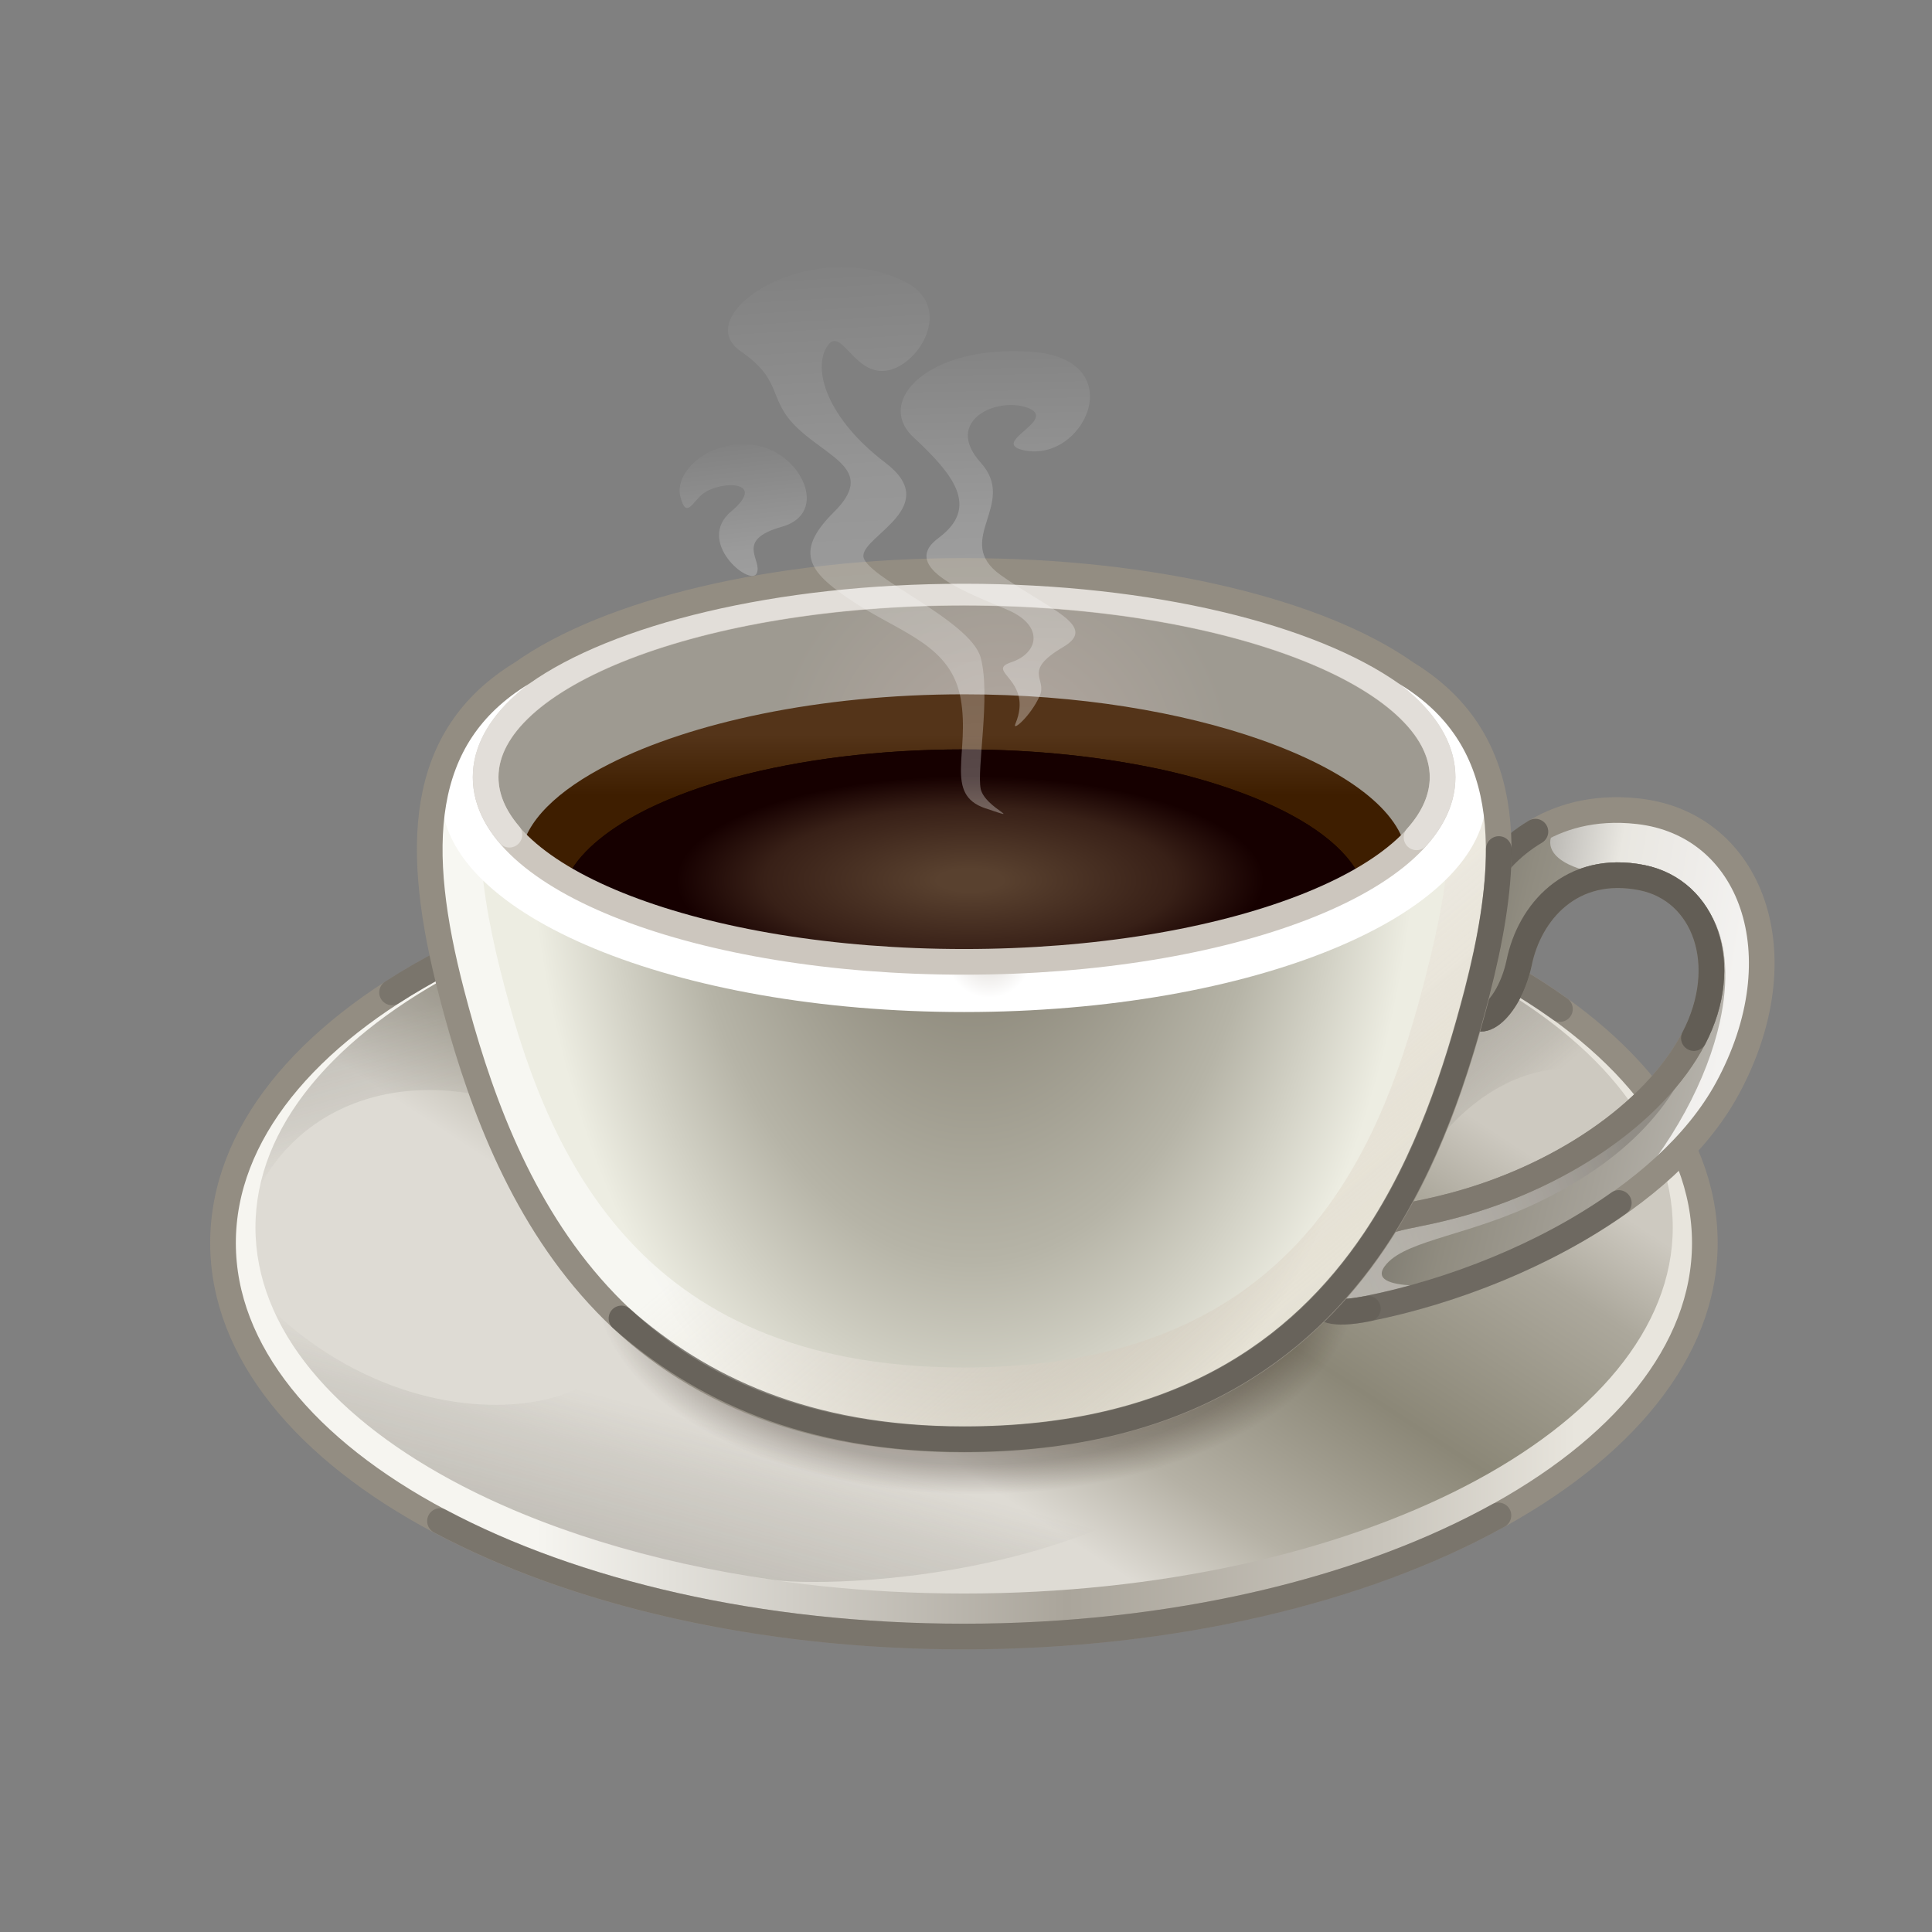 <?xml version="1.0" encoding="utf-8"?>
<!-- meow :3  -->
<svg version="1.1" id="Слой_1" xmlns="http://www.w3.org/2000/svg" xmlns:xlink="http://www.w3.org/1999/xlink" x="0px" y="0px"
	 viewBox="0 0 512 512" style="enable-background:new 0 0 512 512;" xml:space="preserve">
<rect x="0" y="0" width="512" height="512" fill="#808080" stroke="none"/>
<style type="text/css">
	.st0{fill:none;}
	.st1{fill:url(#SVGID_1_);}
	.st2{fill:url(#SVGID_00000005255415606266738520000009638384531619803807_);}
	.st3{opacity:0.2;fill:url(#SVGID_00000031173059670176984870000014432869482557173395_);enable-background:new    ;}
	.st4{opacity:0.2;fill:url(#SVGID_00000170968228149810980180000008667421204844751788_);enable-background:new    ;}
	.st5{opacity:0.2;fill:url(#SVGID_00000091721373753066486620000017480173822022905737_);enable-background:new    ;}
	.st6{opacity:0.5;fill:url(#SVGID_00000119085810815810586480000018032939159390649994_);enable-background:new    ;}
	.st7{fill:none;stroke:#938D82;stroke-width:6.8;stroke-linecap:round;stroke-linejoin:round;}
	
		.st8{opacity:0.4;fill:none;stroke:#56524B;stroke-width:6.8;stroke-linecap:round;stroke-linejoin:round;enable-background:new    ;}
	.st9{fill:url(#SVGID_00000012464168588010547100000014133463174967763631_);fill-opacity:0.436;}
	.st10{fill:none;stroke:#6B655E;stroke-width:5.95;}
	.st11{fill:url(#SVGID_00000090260797369706817200000010979083864511800453_);}
	.st12{fill:url(#SVGID_00000098912528604681295310000007642321964934254483_);}
	.st13{fill:url(#SVGID_00000151526559098834287480000000839798910938987662_);}
	.st14{fill:none;stroke:#7F796F;stroke-width:6.8;stroke-linecap:round;stroke-linejoin:round;}
	
		.st15{opacity:0.7;fill:none;stroke:#56524B;stroke-width:6.8;stroke-linecap:round;stroke-linejoin:round;enable-background:new    ;}
	
		.st16{opacity:0.6;fill:none;stroke:#56524B;stroke-width:6.8;stroke-linecap:round;stroke-linejoin:round;enable-background:new    ;}
	.st17{fill:url(#SVGID_00000178201291597461025180000003576186171450116741_);}
	.st18{opacity:0.57;fill:url(#SVGID_00000088119147279571258240000007648363544070752392_);enable-background:new    ;}
	.st19{fill:url(#SVGID_00000006681308259794526560000009405359155981394096_);}
	.st20{fill:url(#SVGID_00000093868327788234697300000002875312638757190319_);}
	.st21{fill:url(#SVGID_00000066490105894583662340000014562839453835690667_);}
	.st22{fill:#160000;}
	.st23{fill:url(#SVGID_00000107576386339396147830000006747838932273949616_);}
	.st24{fill:none;stroke:#CCC6BE;stroke-width:6.8;stroke-linecap:round;stroke-linejoin:round;}
	.st25{fill:none;stroke:#E2DED9;stroke-width:6.8;stroke-linecap:round;stroke-linejoin:round;}
	.st26{opacity:0.42;}
	.st27{fill:url(#SVGID_00000172442673629467183050000008139411754038630024_);}
	.st28{fill:url(#SVGID_00000137832491227902799580000000393043314170640279_);}
	.st29{fill:url(#SVGID_00000103229417261407882090000011873033255760954772_);}
</style>
<rect y="0" class="st0" width="512" height="512"/>
<g>
	
		<linearGradient id="SVGID_1_" gradientUnits="userSpaceOnUse" x1="-160.276" y1="470.09" x2="163.662" y2="470.09" gradientTransform="matrix(0.85 0 0 -0.85 278.35 728.928)">
		<stop  offset="0" style="stop-color:#F6F5F0"/>
		<stop  offset="0.25" style="stop-color:#D0CDC6"/>
		<stop  offset="0.51" style="stop-color:#AAA59B"/>
		<stop  offset="0.82" style="stop-color:#C9C5BC"/>
		<stop  offset="1" style="stop-color:#E8E5DD"/>
	</linearGradient>
	<path class="st1" d="M451.8,329.4c0,57.6-87.9,104.3-196.4,104.3S59.1,387,59.1,329.4S147,225,255.5,225S451.8,271.7,451.8,329.4z"
		/>
	
		<linearGradient id="SVGID_00000080899522628870408650000006002430436572969645_" gradientUnits="userSpaceOnUse" x1="38.608" y1="575.183" x2="-76.79" y2="398.61" gradientTransform="matrix(0.85 0 0 -0.85 278.35 728.928)">
		<stop  offset="2.000000e-02" style="stop-color:#CDC9C0"/>
		<stop  offset="0.16" style="stop-color:#ACA89C"/>
		<stop  offset="0.45" style="stop-color:#8B8777"/>
		<stop  offset="0.71" style="stop-color:#B5B1A5"/>
		<stop  offset="0.87" style="stop-color:#DEDBD4"/>
	</linearGradient>
	<path style="fill:url(#SVGID_00000080899522628870408650000006002430436572969645_);" d="M443.3,325.3c0,53.5-84.1,97-187.8,97
		s-187.8-43.4-187.8-97s84.1-97,187.8-97S443.3,271.7,443.3,325.3z"/>
	
		<linearGradient id="SVGID_00000140702943784051075490000011666551341028014996_" gradientUnits="userSpaceOnUse" x1="-133.131" y1="560.383" x2="-121.313" y2="517.669" gradientTransform="matrix(0.85 0 0 -0.85 278.35 728.928)">
		<stop  offset="0" style="stop-color:#56524B"/>
		<stop  offset="0.56" style="stop-color:#56524B;stop-opacity:0.5"/>
		<stop  offset="0.92" style="stop-color:#56524B;stop-opacity:0"/>
	</linearGradient>
	<path style="opacity:0.2;fill:url(#SVGID_00000140702943784051075490000011666551341028014996_);enable-background:new    ;" d="
		M274.6,237.8c-39.7,14.2-76.4,94.6-109.9,70c-40.3-29.8-80.5-22-95.8,6.6c10.5-48.4,90-86.1,186.6-86.1c2.8,0,5.5,0,8.3,0.1
		C263.7,228.4,274.6,237.8,274.6,237.8z"/>
	
		<linearGradient id="SVGID_00000180361130082726296060000017434306627003509639_" gradientUnits="userSpaceOnUse" x1="112.749" y1="516.781" x2="129.66" y2="496.671" gradientTransform="matrix(0.85 0 0 -0.85 278.35 728.928)">
		<stop  offset="0" style="stop-color:#56524B"/>
		<stop  offset="0.56" style="stop-color:#56524B;stop-opacity:0.5"/>
		<stop  offset="0.92" style="stop-color:#56524B;stop-opacity:0"/>
	</linearGradient>
	<path style="opacity:0.2;fill:url(#SVGID_00000180361130082726296060000017434306627003509639_);enable-background:new    ;" d="
		M425.8,284.4c-36.8-9.3-56.5,36.1-56.5,36.1l-94.8-82.7c3.8-1.3,7.6-2.1,11.4-2.1c19.8,0,37.1,0.7,52.3,2.5
		C376.7,248,407.7,264.3,425.8,284.4z"/>
	
		<linearGradient id="SVGID_00000042720690208237911860000016410860354395015354_" gradientUnits="userSpaceOnUse" x1="-101.592" y1="366.576" x2="-89.107" y2="412.769" gradientTransform="matrix(0.85 0 0 -0.85 278.35 728.928)">
		<stop  offset="0" style="stop-color:#56524B"/>
		<stop  offset="0.56" style="stop-color:#56524B;stop-opacity:0.5"/>
		<stop  offset="0.92" style="stop-color:#56524B;stop-opacity:0"/>
	</linearGradient>
	<path style="opacity:0.2;fill:url(#SVGID_00000042720690208237911860000016410860354395015354_);enable-background:new    ;" d="
		M205,418.7c-65.5-9.4-116.6-36.7-132.3-71v0c48.6,45.5,117.9,19.9,82.9-12.6c-25.4-23.6,103.3,12.8,103.3,12.8s95.3-17.8,90.3-0.7
		C327.8,419,221.1,421,205,418.7z"/>
	
		<radialGradient id="SVGID_00000129180794798114620040000008525879765654477708_" cx="-23.189" cy="638.235" r="118.794" gradientTransform="matrix(0.85 0 0 -0.475 278.35 642.764)" gradientUnits="userSpaceOnUse">
		<stop  offset="0.16" style="stop-color:#1E0F08"/>
		<stop  offset="0.86" style="stop-color:#1D0F07;stop-opacity:0.5"/>
		<stop  offset="1" style="stop-color:#1C0E06;stop-opacity:0"/>
	</radialGradient>
	<path style="opacity:0.5;fill:url(#SVGID_00000129180794798114620040000008525879765654477708_);enable-background:new    ;" d="
		M361.6,342.5c0,29.8-46.4,54-103.6,54s-103.6-24.2-103.6-54c0-29.8,46.4-54,103.6-54S361.6,312.7,361.6,342.5z"/>
	<path class="st7" d="M451.8,329.4c0,57.6-87.9,104.3-196.4,104.3S59.1,387,59.1,329.4C59.1,271.7,147,225,255.5,225
		C363.9,225,451.8,271.7,451.8,329.4L451.8,329.4z"/>
	<path class="st8" d="M103.9,263c36-23.2,90.5-38,151.5-38c64.8,0,122.2,16.7,158,42.4 M397.1,401.6c-35.7,19.8-86,32.1-141.7,32.1
		c-54.2,0-103.3-11.7-138.8-30.6"/>
	
		<radialGradient id="SVGID_00000088815931791019057260000016518012769264694161_" cx="-20.118" cy="546.504" r="100" gradientTransform="matrix(0.85 0 0 -0.85 278.35 728.928)" gradientUnits="userSpaceOnUse">
		<stop  offset="0" style="stop-color:#160000"/>
		<stop  offset="0.5" style="stop-color:#2A0F00"/>
		<stop  offset="1" style="stop-color:#3E1E00"/>
	</radialGradient>
	<path style="fill:url(#SVGID_00000088815931791019057260000016518012769264694161_);fill-opacity:0.436;" d="M259.8,300.5
		c-51.4,0-90.3,10-93.9,35.6c-2.9,20.7,33.1,44.3,92.8,44.5c52.7,0.1,88.7-25.6,88.6-41.8C347.1,318.3,311.4,300.6,259.8,300.5z"/>
	<path class="st10" d="M259.8,300.5c-51.4,0-90.3,10-93.9,35.6c-2.9,20.7,33.1,44.3,92.8,44.5c52.7,0.1,88.7-25.6,88.6-41.8
		C347.1,318.3,311.4,300.6,259.8,300.5L259.8,300.5z"/>
</g>
<g>
	
		<linearGradient id="SVGID_00000070084371943394980280000011911757783960006538_" gradientUnits="userSpaceOnUse" x1="83.641" y1="539.415" x2="211.635" y2="508.483" gradientTransform="matrix(0.85 0 0 -0.85 278.35 728.928)">
		<stop  offset="0" style="stop-color:#625F5A"/>
		<stop  offset="0.2" style="stop-color:#79766D"/>
		<stop  offset="0.41" style="stop-color:#908C80"/>
		<stop  offset="0.73" style="stop-color:#A5A198"/>
		<stop  offset="1" style="stop-color:#BAB7B0"/>
	</linearGradient>
	<path style="fill:url(#SVGID_00000070084371943394980280000011911757783960006538_);" d="M389.1,265.7c1.5,9.4,10.8,2.2,13.5-10.6
		c2.7-13.2,13.7-26.3,32.6-22.5c16.6,3.4,23.8,23.1,13.7,42.5c-10.6,20.3-36.2,37.1-63.9,44.4c-17.7,4.7-18.2,1.3-29,14.5
		c-5.3,6.5-12.6,16.6,6.5,12.8c36.6-7.3,79-28.6,95.2-58.2c19.4-35.6,6.4-70.2-23.5-73.6c-24.5-2.8-36.7,12.5-39.6,17
		C391.6,236.6,387.5,255.7,389.1,265.7L389.1,265.7z"/>
	
		<linearGradient id="SVGID_00000109003397568771129650000000244825494261120957_" gradientUnits="userSpaceOnUse" x1="79.869" y1="462.428" x2="177.513" y2="504.932" gradientTransform="matrix(0.85 0 0 -0.85 278.35 728.928)">
		<stop  offset="0" style="stop-color:#D1CEC8;stop-opacity:0.7"/>
		<stop  offset="0.58" style="stop-color:#B1ADA7;stop-opacity:0.85"/>
		<stop  offset="1" style="stop-color:#918D86"/>
	</linearGradient>
	<path style="fill:url(#SVGID_00000109003397568771129650000000244825494261120957_);" d="M367.5,334.9c-7.5,8.4,19.3,5.2,19.3,5.2
		c-8.2,2.9-16.4,5.1-24.4,6.7c-19.1,3.8-11.8-6.4-6.5-12.8c10.8-13.2,11.3-9.9,29-14.5c27.8-7.3,53.3-24.1,63.9-44.4
		c1.2-2.4,2.2-4.7,2.9-7.1c-4.5,25.4-24.1,40.8-42.8,50C390.3,327.3,373.3,328.4,367.5,334.9z"/>
	
		<linearGradient id="SVGID_00000018199533156947251920000009893864677408412347_" gradientUnits="userSpaceOnUse" x1="141.693" y1="549.572" x2="210.899" y2="538.038" gradientTransform="matrix(0.85 0 0 -0.85 278.35 728.928)">
		<stop  offset="0" style="stop-color:#ADABA6"/>
		<stop  offset="0.2" style="stop-color:#CBC9C4"/>
		<stop  offset="0.41" style="stop-color:#E9E7E1"/>
		<stop  offset="0.73" style="stop-color:#EEECE9"/>
		<stop  offset="1" style="stop-color:#F3F2F0"/>
	</linearGradient>
	<path style="fill:url(#SVGID_00000018199533156947251920000009893864677408412347_);" d="M417.6,216c-9.9,3.9-12.6,15.6,17.6,16.6
		c18.8,0.6,25.2,17.1,20.6,38.1c-3.3,15.1-12.4,32.6-26.7,48.2c0,0,6.3-4.1,13.8-11.6c11.7-11.7,26.1-31.7,23.6-57.6
		C462.4,207.3,417.6,216,417.6,216L417.6,216z"/>
	<path class="st7" d="M389.1,265.7c1.5,9.4,10.8,2.2,13.5-10.6c2.7-13.2,13.7-26.3,32.6-22.5c16.6,3.4,23.8,23.1,13.7,42.5
		c-10.6,20.3-36.2,37.1-63.9,44.4c-17.7,4.7-18.2,1.3-29,14.5c-5.3,6.5-12.6,16.6,6.5,12.8c36.6-7.3,79-28.6,95.2-58.2
		c19.4-35.6,6.4-70.2-23.5-73.6c-24.5-2.8-36.7,12.5-39.6,17C391.6,236.6,387.5,255.7,389.1,265.7L389.1,265.7z"/>
	<path class="st14" d="M394.5,232.1c-2.9,4.5-7,23.6-5.4,33.6c1.5,9.4,10.8,2.2,13.5-10.6c2.7-13.2,13.7-26.3,32.6-22.5
		c16.6,3.4,23.8,23.1,13.7,42.5c-10.6,20.3-36.2,37.1-63.9,44.4c-17.7,4.7-18.2,1.3-29,14.5c-5.3,6.5-12.6,16.6,6.5,12.8"/>
	<path class="st15" d="M406.9,220.4c-6.9,4.1-10.9,9.3-12.4,11.7c-2.9,4.5-7,23.6-5.4,33.6c1.5,9.4,10.8,2.2,13.5-10.6
		c2.7-13.2,13.7-26.3,32.6-22.5c16.6,3.4,23.8,23.1,13.7,42.5"/>
	<path class="st16" d="M355.9,334c-5.3,6.5-12.6,16.6,6.5,12.8c22.5-4.5,47.2-14.2,66.6-28"/>
</g>
<radialGradient id="SVGID_00000003079709531256121660000009148995547474170540_" cx="-24.138" cy="439.635" r="139.705" fx="-23.712" fy="439.733" gradientTransform="matrix(0.85 0 0 -1.443 278.35 833.597)" gradientUnits="userSpaceOnUse">
	<stop  offset="0.15" style="stop-color:#7F7A6C"/>
	<stop  offset="0.67" style="stop-color:#B6B4A7"/>
	<stop  offset="1" style="stop-color:#EDEDE2"/>
</radialGradient>
<path style="fill:url(#SVGID_00000003079709531256121660000009148995547474170540_);" d="M372.7,179.8c-22.9-16.1-66.8-27-117.2-27
	s-94.4,10.9-117.2,27h0c-27.7,16.9-28.6,46.3-18.6,84.6c13,49.8,40.2,118,135.9,118c96.8,0,122.9-68.2,135.9-118
	C401.3,226.1,400.4,196.7,372.7,179.8z"/>
<linearGradient id="SVGID_00000015348182872198828240000004944701308824885899_" gradientUnits="userSpaceOnUse" x1="-11.735" y1="549.37" x2="77.069" y2="444.966" gradientTransform="matrix(0.85 0 0 -0.85 278.35 728.928)">
	<stop  offset="0" style="stop-color:#FFFFFF"/>
	<stop  offset="0.6" style="stop-color:#E3D8CE;stop-opacity:0.65"/>
	<stop  offset="1" style="stop-color:#C7B19D;stop-opacity:0.3"/>
</linearGradient>
<path style="opacity:0.57;fill:url(#SVGID_00000015348182872198828240000004944701308824885899_);enable-background:new    ;" d="
	M391.3,263.1c-13,49.9-39.1,118.3-135.9,118.3c-95.6,0-122.9-68.4-135.8-118.3c-3.6-13.9-5.8-26.6-5.8-38c0-20.1,6.8-36,24.5-46.8
	c22.5-15.9,65.4-26.8,114.8-27.1c-45.2,0.3-84.5,10.6-105.1,25.7c-16.2,10.2-20.7,25.3-20.7,44.3c0,10.8,2,22.8,5.3,36
	c11.9,47.2,35.2,105.2,122.8,105.2c88.7,0,110.9-57.9,122.8-105.2c9.2-36.3,10-64.3-15.4-80.3c-20.6-15-59.8-25.3-105.1-25.7
	c49.4,0.3,92.4,11.2,114.9,27.1C400.4,195.3,401.3,224.8,391.3,263.1z"/>
<radialGradient id="SVGID_00000142864435984686329660000013983654705114590635_" cx="-19.099" cy="559.76" r="13.296" gradientTransform="matrix(0.85 0 0 -0.85 278.35 728.928)" gradientUnits="userSpaceOnUse">
	<stop  offset="0" style="stop-color:#DFDCD7"/>
	<stop  offset="0.5" style="stop-color:#EFEDEB"/>
	<stop  offset="1" style="stop-color:#FFFFFF"/>
</radialGradient>
<path style="fill:url(#SVGID_00000142864435984686329660000013983654705114590635_);" d="M393.9,211c0,31.6-62,57.2-138.4,57.2
	S117,242.5,117,211s62-57.2,138.4-57.2S393.9,179.4,393.9,211z"/>
<radialGradient id="SVGID_00000106853304886288532380000001915236552014924936_" cx="-15.007" cy="618.686" r="72.453" gradientTransform="matrix(0.85 0 0 -0.85 278.35 728.928)" gradientUnits="userSpaceOnUse">
	<stop  offset="0" style="stop-color:#B4A9A1"/>
	<stop  offset="0.5" style="stop-color:#A9A199"/>
	<stop  offset="1" style="stop-color:#9E9A91"/>
</radialGradient>
<path style="fill:url(#SVGID_00000106853304886288532380000001915236552014924936_);" d="M382.3,203c0,28.6-56.8,51.8-126.8,51.8
	S128.6,231.7,128.6,203s56.8-51.8,126.8-51.8S382.3,174.4,382.3,203z"/>
<linearGradient id="SVGID_00000091735298228869336250000010908238041580473218_" gradientUnits="userSpaceOnUse" x1="-26.928" y1="632.76" x2="-26.928" y2="609.506" gradientTransform="matrix(0.85 0 0 -0.85 278.35 728.928)">
	<stop  offset="0.18" style="stop-color:#543419"/>
	<stop  offset="0.6" style="stop-color:#49290C"/>
	<stop  offset="1" style="stop-color:#3E1E00"/>
</linearGradient>
<path style="fill:url(#SVGID_00000091735298228869336250000010908238041580473218_);" d="M372.7,226.3
	c-16.4,19.5-62.2,29.4-117.3,29.4s-100.9-9.8-117.3-29.4c1-8.5,9.6-16.9,23.5-23.9c21.3-10.8,55.3-18.4,93.8-18.4
	c30.4,0,57.8,4.7,78.6,12C356.8,204,371.4,215,372.7,226.3z"/>
<path class="st22" d="M360,231.6c-20.5,15.4-59.7,25.8-104.6,25.8c-44.9,0-84-10.4-104.6-25.8c3.5-6.4,10.9-12.3,21-17.3
	c6.6-3.2,14.4-6.1,23.1-8.4c17.2-4.6,38-7.3,60.4-7.3c19.2,0,37.2,2,52.8,5.4c7.7,1.7,14.8,3.8,21.2,6.2
	C344.6,215.9,355.5,223.3,360,231.6L360,231.6z"/>
<radialGradient id="SVGID_00000139279169320518869140000000460303348643487397_" cx="-25.03" cy="1064.957" r="91.639" gradientTransform="matrix(0.85 0 0 -0.301 278.35 553.826)" gradientUnits="userSpaceOnUse">
	<stop  offset="0.11" style="stop-color:#59412F"/>
	<stop  offset="0.7" style="stop-color:#382017"/>
	<stop  offset="1" style="stop-color:#160000"/>
</radialGradient>
<path style="fill:url(#SVGID_00000139279169320518869140000000460303348643487397_);" d="M360,231.6
	c-20.5,15.4-59.7,25.8-104.6,25.8s-84-10.4-104.6-25.8c3.5-6.4,10.9-12.3,21-17.3c6.6-3.2,14.4-6.1,23.1-8.4
	c17.2-4.6,38-7.3,60.4-7.3c19.2,0,37.2,2,52.8,5.4c7.7,1.7,14.8,3.8,21.2,6.2C344.6,215.9,355.5,223.3,360,231.6z"/>
<path class="st24" d="M382.3,206c0,27-56.8,48.9-126.8,48.9c-70,0-126.8-21.9-126.8-48.9c0-27,56.8-48.9,126.8-48.9
	C325.5,157.1,382.3,179,382.3,206z"/>
<path class="st25" d="M135,221.2c-4.1-4.8-6.3-9.9-6.3-15.3c0-27,56.8-48.9,126.8-48.9c70,0,126.8,21.9,126.8,48.9
	c0,5.6-2.4,11-6.9,16"/>
<path class="st7" d="M372.7,178.4c-22.9-16.2-66.8-27.1-117.2-27.1s-94.4,10.9-117.2,27.1h0c-27.7,16.9-28.6,46.4-18.6,84.8
	c13,49.9,40.2,118.3,135.9,118.3c96.8,0,122.9-68.4,135.9-118.3C401.3,224.8,400.4,195.3,372.7,178.4L372.7,178.4z"/>
<path class="st15" d="M164.7,349.4c20.7,18.3,48.9,32,90.8,32c56.6,0,89-23.4,108.8-52.8c14-20.9,21.7-44.8,27.1-65.5
	c3.6-13.9,5.8-26.7,5.8-38.1"/>
<g class="st26">
	
		<linearGradient id="SVGID_00000092418685620659458680000000818182576450118040_" gradientUnits="userSpaceOnUse" x1="-16.138" y1="429.921" x2="-28.988" y2="644.347" gradientTransform="matrix(0.833 0 0 -0.833 248.464 602.474)">
		<stop  offset="0" style="stop-color:#FFFFFF;stop-opacity:0.8"/>
		<stop  offset="0.67" style="stop-color:#FFFFFF;stop-opacity:0.4"/>
		<stop  offset="1" style="stop-color:#FFFFFF;stop-opacity:0"/>
	</linearGradient>
	<path style="fill:url(#SVGID_00000092418685620659458680000000818182576450118040_);" d="M261.1,214.2c-11-3.7-4-14.8-6.5-29
		c-2.5-14.2-15.7-17.4-27.8-25.3c-12.1-7.9-16.9-13.2-5.8-24.2s-1.1-14.2-9.5-22.1s-3.6-12.5-15.2-20.5c-14-9.7,18.5-31.1,43.6-18.4
		c13.4,6.8,3.2,23.1-5.7,23.6c-8,0.5-11.3-11.6-14.8-6.8c-4.4,6.2-0.1,19.5,15.2,31.1s-5.8,19.3-5.8,24.7c0,5.4,28.4,17,31.1,27
		s-1.1,29.5,0,34.8C261.1,214.2,272.1,217.9,261.1,214.2z"/>
	
		<linearGradient id="SVGID_00000004547793263046289140000004820534005675043226_" gradientUnits="userSpaceOnUse" x1="-19.7" y1="424.399" x2="-23.31" y2="622.191" gradientTransform="matrix(0.833 0 0 -0.833 282.836 602.038)">
		<stop  offset="0" style="stop-color:#FFFFFF"/>
		<stop  offset="0.67" style="stop-color:#FFFFFF;stop-opacity:0.5"/>
		<stop  offset="1" style="stop-color:#FFFFFF;stop-opacity:0"/>
	</linearGradient>
	<path style="fill:url(#SVGID_00000004547793263046289140000004820534005675043226_);" d="M269.1,191.8c-1,2.3,4-2,6.4-7.3
		c2.2-4.7-4.8-6.5,6.2-13c9.6-5.6-3.6-9.9-16.5-19.1c-12.9-9.2,4.7-18.7-5.3-29.8s4.4-17.6,12.5-14.5c8.1,3.1-9.7,9-1.6,11.1
		c16.4,4.2,29.6-24.1,2.4-26c-27.2-1.9-41.5,13.1-31.1,22.7c10.3,9.6,17.7,18.4,6.7,26.6c-11.1,8.1,8.8,15,18.4,19.2
		c9.6,4.2,8,11.4,0.8,13.8S274,180,269.1,191.8z"/>
	
		<linearGradient id="SVGID_00000109743864994319458000000002518148900093774501_" gradientUnits="userSpaceOnUse" x1="-12.784" y1="464.641" x2="-24.893" y2="575.433" gradientTransform="matrix(0.833 0 0 -0.833 215.943 594.45)">
		<stop  offset="0" style="stop-color:#FFFFFF"/>
		<stop  offset="0.67" style="stop-color:#FFFFFF;stop-opacity:0.5"/>
		<stop  offset="1" style="stop-color:#FFFFFF;stop-opacity:0"/>
	</linearGradient>
	<path style="fill:url(#SVGID_00000109743864994319458000000002518148900093774501_);" d="M180.3,131.6c-1.7-6.7,7.9-15.5,19.9-13.6
		c12.1,1.9,19.8,18,7,21.6c-12.8,3.6-4.9,8.9-6.7,12.4s-16.3-8.5-6.7-16.5c9.6-8.1-2.6-8.2-7.3-4.8
		C183.6,132.7,181.9,137.9,180.3,131.6z"/>
</g>
</svg>
